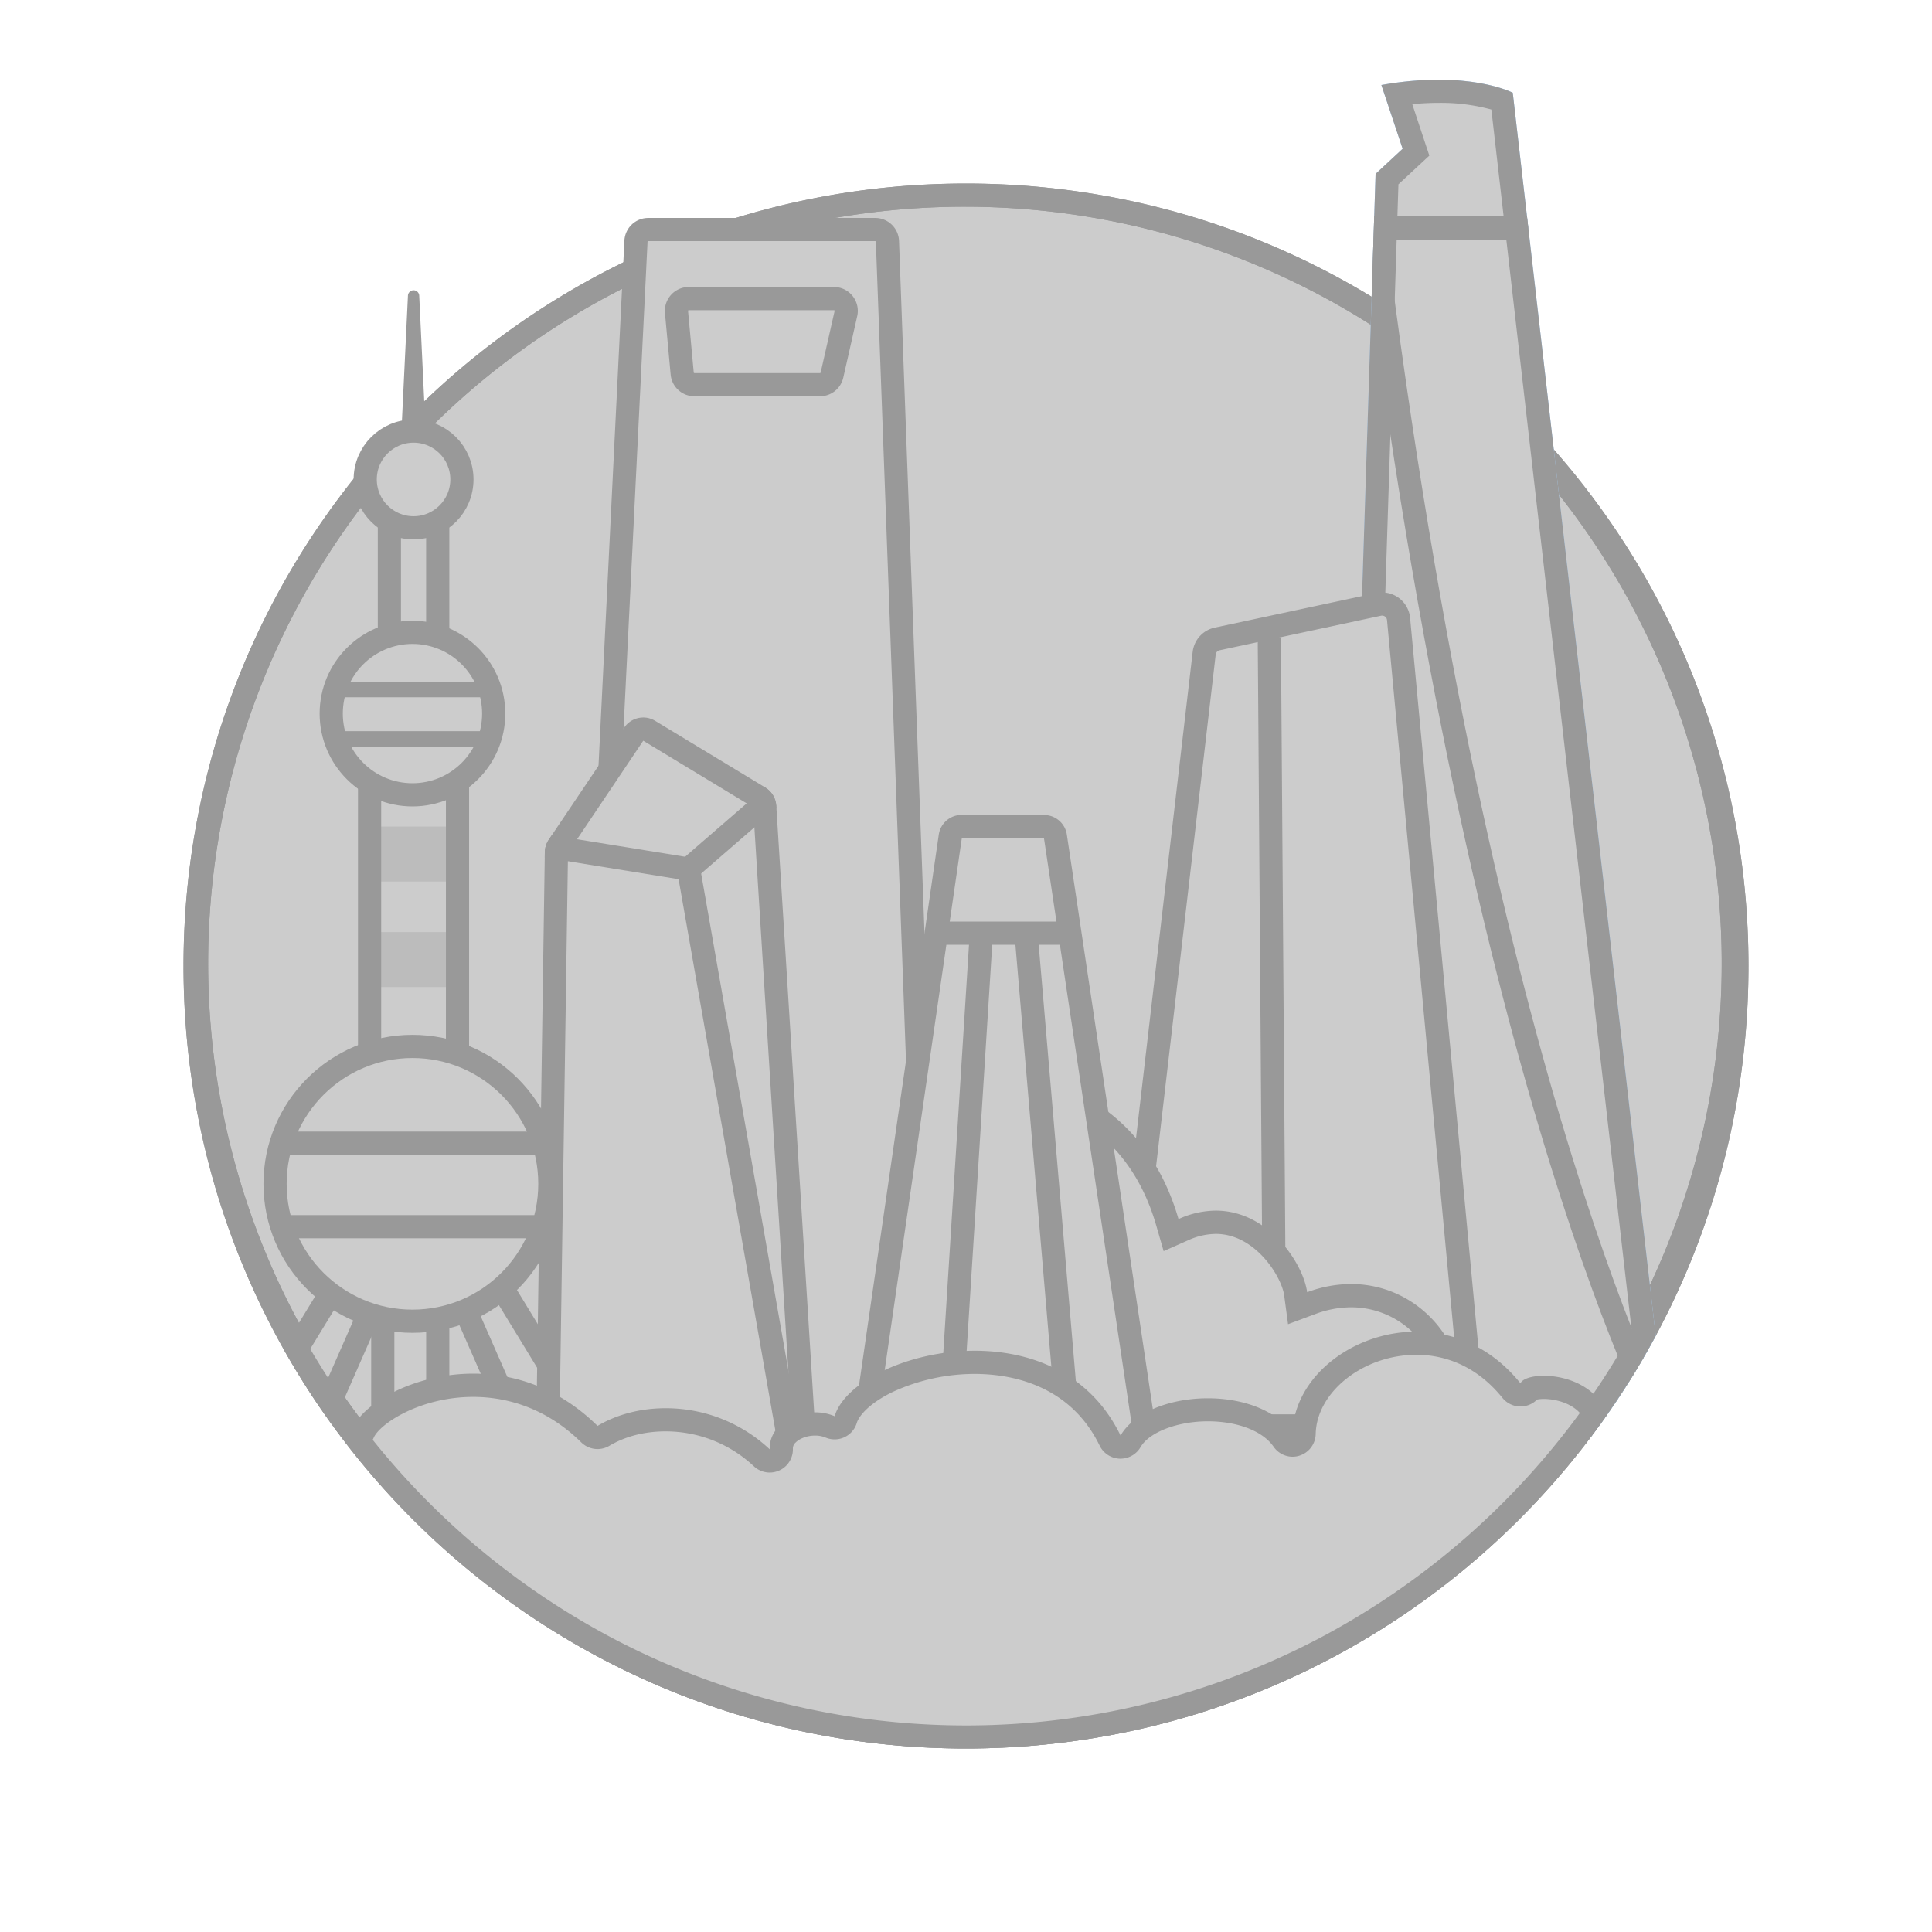 <svg xmlns="http://www.w3.org/2000/svg" xmlns:xlink="http://www.w3.org/1999/xlink" viewBox="0 0 1000 1000"><defs><style>.cls-1{fill:#a9d4ff;}.cls-13,.cls-2,.cls-5{fill:#ccc;}.cls-13,.cls-2,.cls-8{stroke:#999;stroke-miterlimit:10;}.cls-2,.cls-8{stroke-width:12px;}.cls-3,.cls-8{fill:none;}.cls-4{fill:#1c1c1c;opacity:0;}.cls-6{fill:#999;}.cls-7{clip-path:url(#clip-path);}.cls-9{clip-path:url(#clip-path-2);}.cls-10{fill:#bcbcbc;}.cls-11{clip-path:url(#clip-path-3);}.cls-12{clip-path:url(#clip-path-4);}.cls-13{stroke-width:8px;}.cls-14{clip-path:url(#clip-path-5);}.cls-15{clip-path:url(#clip-path-6);}</style><clipPath id="clip-path"><path class="cls-1" d="M691,744H823.27A404.68,404.68,0,0,0,857,691.47L783,48s-23-12-68-4l11,33L712,90Z"/></clipPath><clipPath id="clip-path-2"><rect class="cls-2" x="191.3" y="402.81" width="45.51" height="166.13"/></clipPath><clipPath id="clip-path-3"><circle class="cls-2" cx="213.49" cy="612.75" r="71.12"/></clipPath><clipPath id="clip-path-4"><circle class="cls-2" cx="213.49" cy="369.35" r="42.05"/></clipPath><clipPath id="clip-path-5"><path class="cls-3" d="M323,376.64,284,434.7a12,12,0,0,0-2,6.47L277.16,766.9A11.93,11.93,0,0,0,289.08,779H411.72a11.92,11.92,0,0,0,11.9-12.66L401.8,417.05a11.92,11.92,0,0,0-5.72-9.45l-57-34.51A11.91,11.91,0,0,0,323,376.64Z"/></clipPath><clipPath id="clip-path-6"><polygon class="cls-3" points="487.38 421.81 437.95 763.17 601.76 763.17 550.69 421.81 487.38 421.81"/></clipPath></defs><g id="图层_5" data-name="图层 5"><rect class="cls-4" y="1" width="999" height="999"/><path class="cls-5" d="M500,899a397.73,397.73,0,1,1,155.31-31.35A396.59,396.59,0,0,1,500,899Z"/><path class="cls-6" d="M500,107a391.71,391.71,0,1,1-153,30.88A390.51,390.51,0,0,1,500,107m0-12C276.32,95,95,276.32,95,500S276.32,905,500,905,905,723.68,905,500,723.68,95,500,95Z"/><path class="cls-6" d="M500,107a391.71,391.71,0,1,1-153,30.88A390.51,390.51,0,0,1,500,107m0-12C276.32,95,95,276.32,95,500S276.32,905,500,905,905,723.68,905,500,723.68,95,500,95Z"/><path class="cls-1" d="M691,744H823.27A404.68,404.68,0,0,0,857,691.47L783,48s-23-12-68-4l11,33L712,90Z"/><g class="cls-7"><path class="cls-5" d="M697.2,738,717.92,92.69l15-13.92-10-29.95a158.11,158.11,0,0,1,21.68-1.57c16.95,0,28,3.17,32.83,4.93l73.35,638.1A400.78,400.78,0,0,1,820.27,738Z"/><path class="cls-6" d="M744.61,53.25a99,99,0,0,1,27.31,3.44l72.69,632.38A394,394,0,0,1,817.24,732H703.39L723.83,95.39l10.34-9.6,5.66-5.25-2.45-7.33L731,53.92c4.68-.45,9.25-.67,13.66-.67m0-12A169.18,169.18,0,0,0,715,44l11,33L712,90,691,744H823.27A404.68,404.68,0,0,0,857,691.47L783,48s-12.94-6.75-38.39-6.75Z"/><path class="cls-8" d="M863,744S767,570,711,118h80"/></g><path class="cls-2" d="M623.29,338.08,577.11,734.47a8.55,8.55,0,0,0,8.48,9.53H754.16a8.54,8.54,0,0,0,8.5-9.34L723.89,320.38a8.54,8.54,0,0,0-10.3-7.55L630,330.72A8.54,8.54,0,0,0,623.29,338.08Z"/><line class="cls-8" x1="660" y1="744" x2="657" y2="330"/><path class="cls-5" d="M377.05,738l58.49-138.09.06-.19c7.88-22.63,38.94-39.05,73.86-39.05,20.8,0,40.26,5.72,56.26,16.56,18.57,12.57,31.53,31.22,38.52,55.43l1.91,6.64,6.3-2.82a41.27,41.27,0,0,1,16.85-3.86c23.55,0,39.66,24.47,41.33,37l1,7.45,7-2.62a59.2,59.2,0,0,1,20.65-3.87A51.58,51.58,0,0,1,743.87,696c8,13.31,9.14,28.74,3.38,42Z"/><path class="cls-6" d="M509.46,566.67c19.6,0,37.9,5.37,52.9,15.53,17.38,11.76,29.52,29.3,36.11,52.13l3.83,13.26L614.9,642a35.36,35.36,0,0,1,14.4-3.33c20.55,0,34.12,22.31,35.39,31.83l2,14.9,14.09-5.24a53.26,53.26,0,0,1,18.56-3.49,45.63,45.63,0,0,1,39.4,22.49c6.33,10.59,7.83,22.26,4.4,32.89h-357L441,602.43l.16-.36.13-.38c3.3-9.47,11.73-18.2,23.74-24.58,12.67-6.73,28.46-10.44,44.45-10.44h0m0-12c-36.51,0-70.51,17.21-79.51,43.08L368,744H751c18.76-35-9.74-79.38-51.68-79.38a65,65,0,0,0-22.74,4.25c-2-14.87-19.93-42.25-47.28-42.25A47,47,0,0,0,610,631c-15.83-54.87-59.76-76.34-100.55-76.33Z"/><path class="cls-5" d="M170.91,725.67c-6.14-8.94-11.93-18.15-17.31-27.53l21-34.37a.3.3,0,0,1,.25-.14l20.41,5.82a.28.28,0,0,1,.18.15.26.26,0,0,1,0,.25Z"/><path class="cls-6" d="M177.44,670.6l9.86,2.82-17.48,39.8q-4.78-7.4-9.24-15l16.86-27.62m-2.61-13a6.3,6.3,0,0,0-5.37,3L146.64,698a405.71,405.71,0,0,0,25.49,39.77l28.79-65.54a6.3,6.3,0,0,0-4-8.58l-20.33-5.81a6.5,6.5,0,0,0-1.73-.24Z"/><path class="cls-5" d="M267.44,738.17a.28.28,0,0,1-.27-.17l-29.93-68.16a.27.27,0,0,1,0-.24.27.27,0,0,1,.19-.15l20.32-5.81h.07a.27.27,0,0,1,.26.13l45.15,74a.24.24,0,0,1,0,.29.23.23,0,0,1-.25.15Z"/><path class="cls-6" d="M255.22,670.6l37.58,61.57H271.16l-25.8-58.75,9.86-2.82m2.61-13a6.5,6.5,0,0,0-1.73.24l-20.32,5.81a6.29,6.29,0,0,0-4,8.58l29.93,68.15a6.27,6.27,0,0,0,5.76,3.76H303a6.29,6.29,0,0,0,5.37-9.57l-45.15-74a6.3,6.3,0,0,0-5.37-3Z"/><rect class="cls-2" x="198.13" y="664.52" width="28.45" height="79.65" rx="6.29"/><rect class="cls-5" x="191.3" y="402.81" width="45.51" height="166.13"/><g class="cls-9"><rect class="cls-10" x="191.3" y="427.84" width="45.51" height="28.45"/><rect class="cls-10" x="191.3" y="482.46" width="45.51" height="28.45"/></g><rect class="cls-8" x="191.3" y="402.81" width="45.51" height="166.13"/><circle class="cls-5" cx="213.49" cy="612.75" r="71.12"/><g class="cls-11"><rect class="cls-2" x="137.82" y="591.7" width="150.2" height="43.24"/></g><circle class="cls-8" cx="213.49" cy="612.75" r="71.12"/><rect class="cls-2" x="201.54" y="257.27" width="25.03" height="75.1"/><circle class="cls-5" cx="213.49" cy="369.35" r="42.05"/><g class="cls-12"><rect class="cls-13" x="168.75" y="356.9" width="88.8" height="25.56"/></g><circle class="cls-8" cx="213.49" cy="369.35" r="42.05"/><circle class="cls-2" cx="214.06" cy="248.16" r="25.03"/><path class="cls-6" d="M211.15,153.17l-3.24,67.32a2.52,2.52,0,0,0,2.52,2.64h7.25a2.51,2.51,0,0,0,2.52-2.64L217,153.17A2.91,2.91,0,0,0,211.15,153.17Z"/><path class="cls-2" d="M453,118.81H335.53a6.36,6.36,0,0,0-6.35,6L298.5,747.19H482.24l-22.9-622.28A6.35,6.35,0,0,0,453,118.81Zm-28.57,80.3h-65a6.35,6.35,0,0,1-6.33-5.78l-2.94-31.78a6.37,6.37,0,0,1,6.34-7h75.14a6.36,6.36,0,0,1,6.2,7.77l-7.2,31.78A6.35,6.35,0,0,1,424.42,199.11Z"/><g class="cls-14"><path class="cls-5" d="M289.08,773a5.92,5.92,0,0,1-5.92-6L288,441.26a5.91,5.91,0,0,1,1-3.21L328,380a5.91,5.91,0,0,1,8-1.76l57,34.51a5.91,5.91,0,0,1,2.84,4.69l21.82,349.29a5.92,5.92,0,0,1-5.91,6.29Z"/><path class="cls-6" d="M332.93,383.39l56.89,34.45L411.64,767H289.16L294,441.39l38.95-58m0-12a11.92,11.92,0,0,0-9.91,5.28L284,434.7a12,12,0,0,0-2,6.47L277.16,766.9A11.93,11.93,0,0,0,289.08,779H411.72a11.92,11.92,0,0,0,11.9-12.66L401.8,417.05a11.92,11.92,0,0,0-5.72-9.45l-57-34.51a11.8,11.8,0,0,0-6.16-1.73Z"/><polyline class="cls-8" points="282.41 437.83 356.41 449.83 401.41 410.83"/><line class="cls-8" x1="412.41" y1="768.83" x2="356.41" y2="449.83"/></g><g class="cls-15"><path class="cls-5" d="M451.7,757.17a5.91,5.91,0,0,1-5.84-6.75l46-317.55a5.93,5.93,0,0,1,5.84-5.06h42.74a5.87,5.87,0,0,1,5.84,5l47.52,317.54a5.91,5.91,0,0,1-5.85,6.78Z"/><path class="cls-6" d="M540.35,433.81l47.49,317.36h-136l46-317.36h42.58m.08-12H497.69A11.91,11.91,0,0,0,485.91,432l-46,317.55a11.9,11.9,0,0,0,11.78,13.61H587.94a11.91,11.91,0,0,0,11.78-13.67L552.2,432a11.91,11.91,0,0,0-11.77-10.15Z"/><line class="cls-8" x1="508" y1="482" x2="491" y2="752"/><line class="cls-8" x1="554" y1="752" x2="531" y2="482"/><line class="cls-8" x1="483" y1="483" x2="553" y2="483"/></g><path class="cls-5" d="M500,899A398.3,398.3,0,0,1,185,744.94a6,6,0,0,0,2.85-3C192.24,731.52,216.08,717,245,717c15.72,0,38.9,4.38,60.1,25.27a6,6,0,0,0,7.28.88c9.14-5.44,20.25-8.31,32.14-8.31a72.87,72.87,0,0,1,49.78,19.61,6,6,0,0,0,4.13,1.65,6.1,6.1,0,0,0,2.44-.51A6,6,0,0,0,404.4,750a10.09,10.09,0,0,1,3.08-7.53c3.27-3.36,8.78-5.45,14.37-5.45a20,20,0,0,1,7.79,1.51A5.87,5.87,0,0,0,432,739a6,6,0,0,0,5.74-4.26c2.08-6.87,10.4-14.32,22.25-19.94a106.21,106.21,0,0,1,44.59-9.68c18.8,0,52.91,5.26,70,40.5a6,6,0,0,0,5.17,3.38H580a6,6,0,0,0,5.18-3c5.69-9.75,21.77-16.3,40-16.3,17.29,0,32.18,6,38.89,15.7A6,6,0,0,0,675,742.13c.54-25,27.65-46.9,58-46.9,13.45,0,32.93,4.26,49.31,24.54A6,6,0,0,0,787,722a7.31,7.31,0,0,0,.8,0,6,6,0,0,0,4.26-2.72,17.73,17.73,0,0,1,7.08-1.13c8.87,0,20.5,3.54,26,13.27A398.54,398.54,0,0,1,500,899Z"/><path class="cls-6" d="M733,689.23v12c12.15,0,29.76,3.87,44.65,22.31A12,12,0,0,0,787,728a12.41,12.41,0,0,0,1.6-.11,12,12,0,0,0,7-3.49,18.93,18.93,0,0,1,3.57-.3c5,0,13.45,1.65,18.57,7.25A396.35,396.35,0,0,1,684.42,847.13,393,393,0,0,1,319,848.93,396.68,396.68,0,0,1,192.9,745.25c.18-.33.34-.66.49-1,3-7.2,24-21.22,51.58-21.21,14.59,0,36.14,4.08,55.89,23.54a12,12,0,0,0,14.55,1.77c8.22-4.89,18.27-7.47,29.08-7.47a66.78,66.78,0,0,1,45.64,18,12,12,0,0,0,20.27-9,4.1,4.1,0,0,1,1.37-3.18c2.16-2.21,6.11-3.64,10.08-3.64a13.78,13.78,0,0,1,5.42,1,12,12,0,0,0,16.21-7.55c1.18-3.89,6.88-10.48,19.07-16.26a101.59,101.59,0,0,1,42-9.1c17.4,0,48.94,4.83,64.63,37.12A12,12,0,0,0,579.54,755H580a12,12,0,0,0,10.37-6c4.5-7.73,19.14-13.33,34.81-13.33,15.35,0,28.36,5,34,13.11A12,12,0,0,0,669,754a11.72,11.72,0,0,0,3.45-.51A12,12,0,0,0,681,742.26c.47-21.86,24.78-41,52-41v-12m0,0c-32.92,0-63.38,23.56-64,52.77-8.64-12.48-26.27-18.28-43.82-18.28-19,0-37.9,6.8-45.18,19.28-15.64-32.21-46.11-43.88-75.42-43.88-34.39,0-67.18,16.06-72.58,33.88a25.85,25.85,0,0,0-10.15-2c-11.88,0-23.76,7.43-23.45,19.13a78.55,78.55,0,0,0-53.91-21.26c-12.76,0-25.07,3.12-35.21,9.15C289.13,718.17,266,711,245,711c-30.83,0-57.09,15.37-62.64,28.55-3.35-.51-6.59-.88-9.73-1.14C246.25,839.4,365.46,905,500,905c137.38,0,258.78-68.41,332-173-5.8-14.8-21.59-19.89-32.87-19.89-6.25,0-11.12,1.56-12.14,3.9-15.33-19-35.06-26.77-54-26.77Z"/></g></svg>